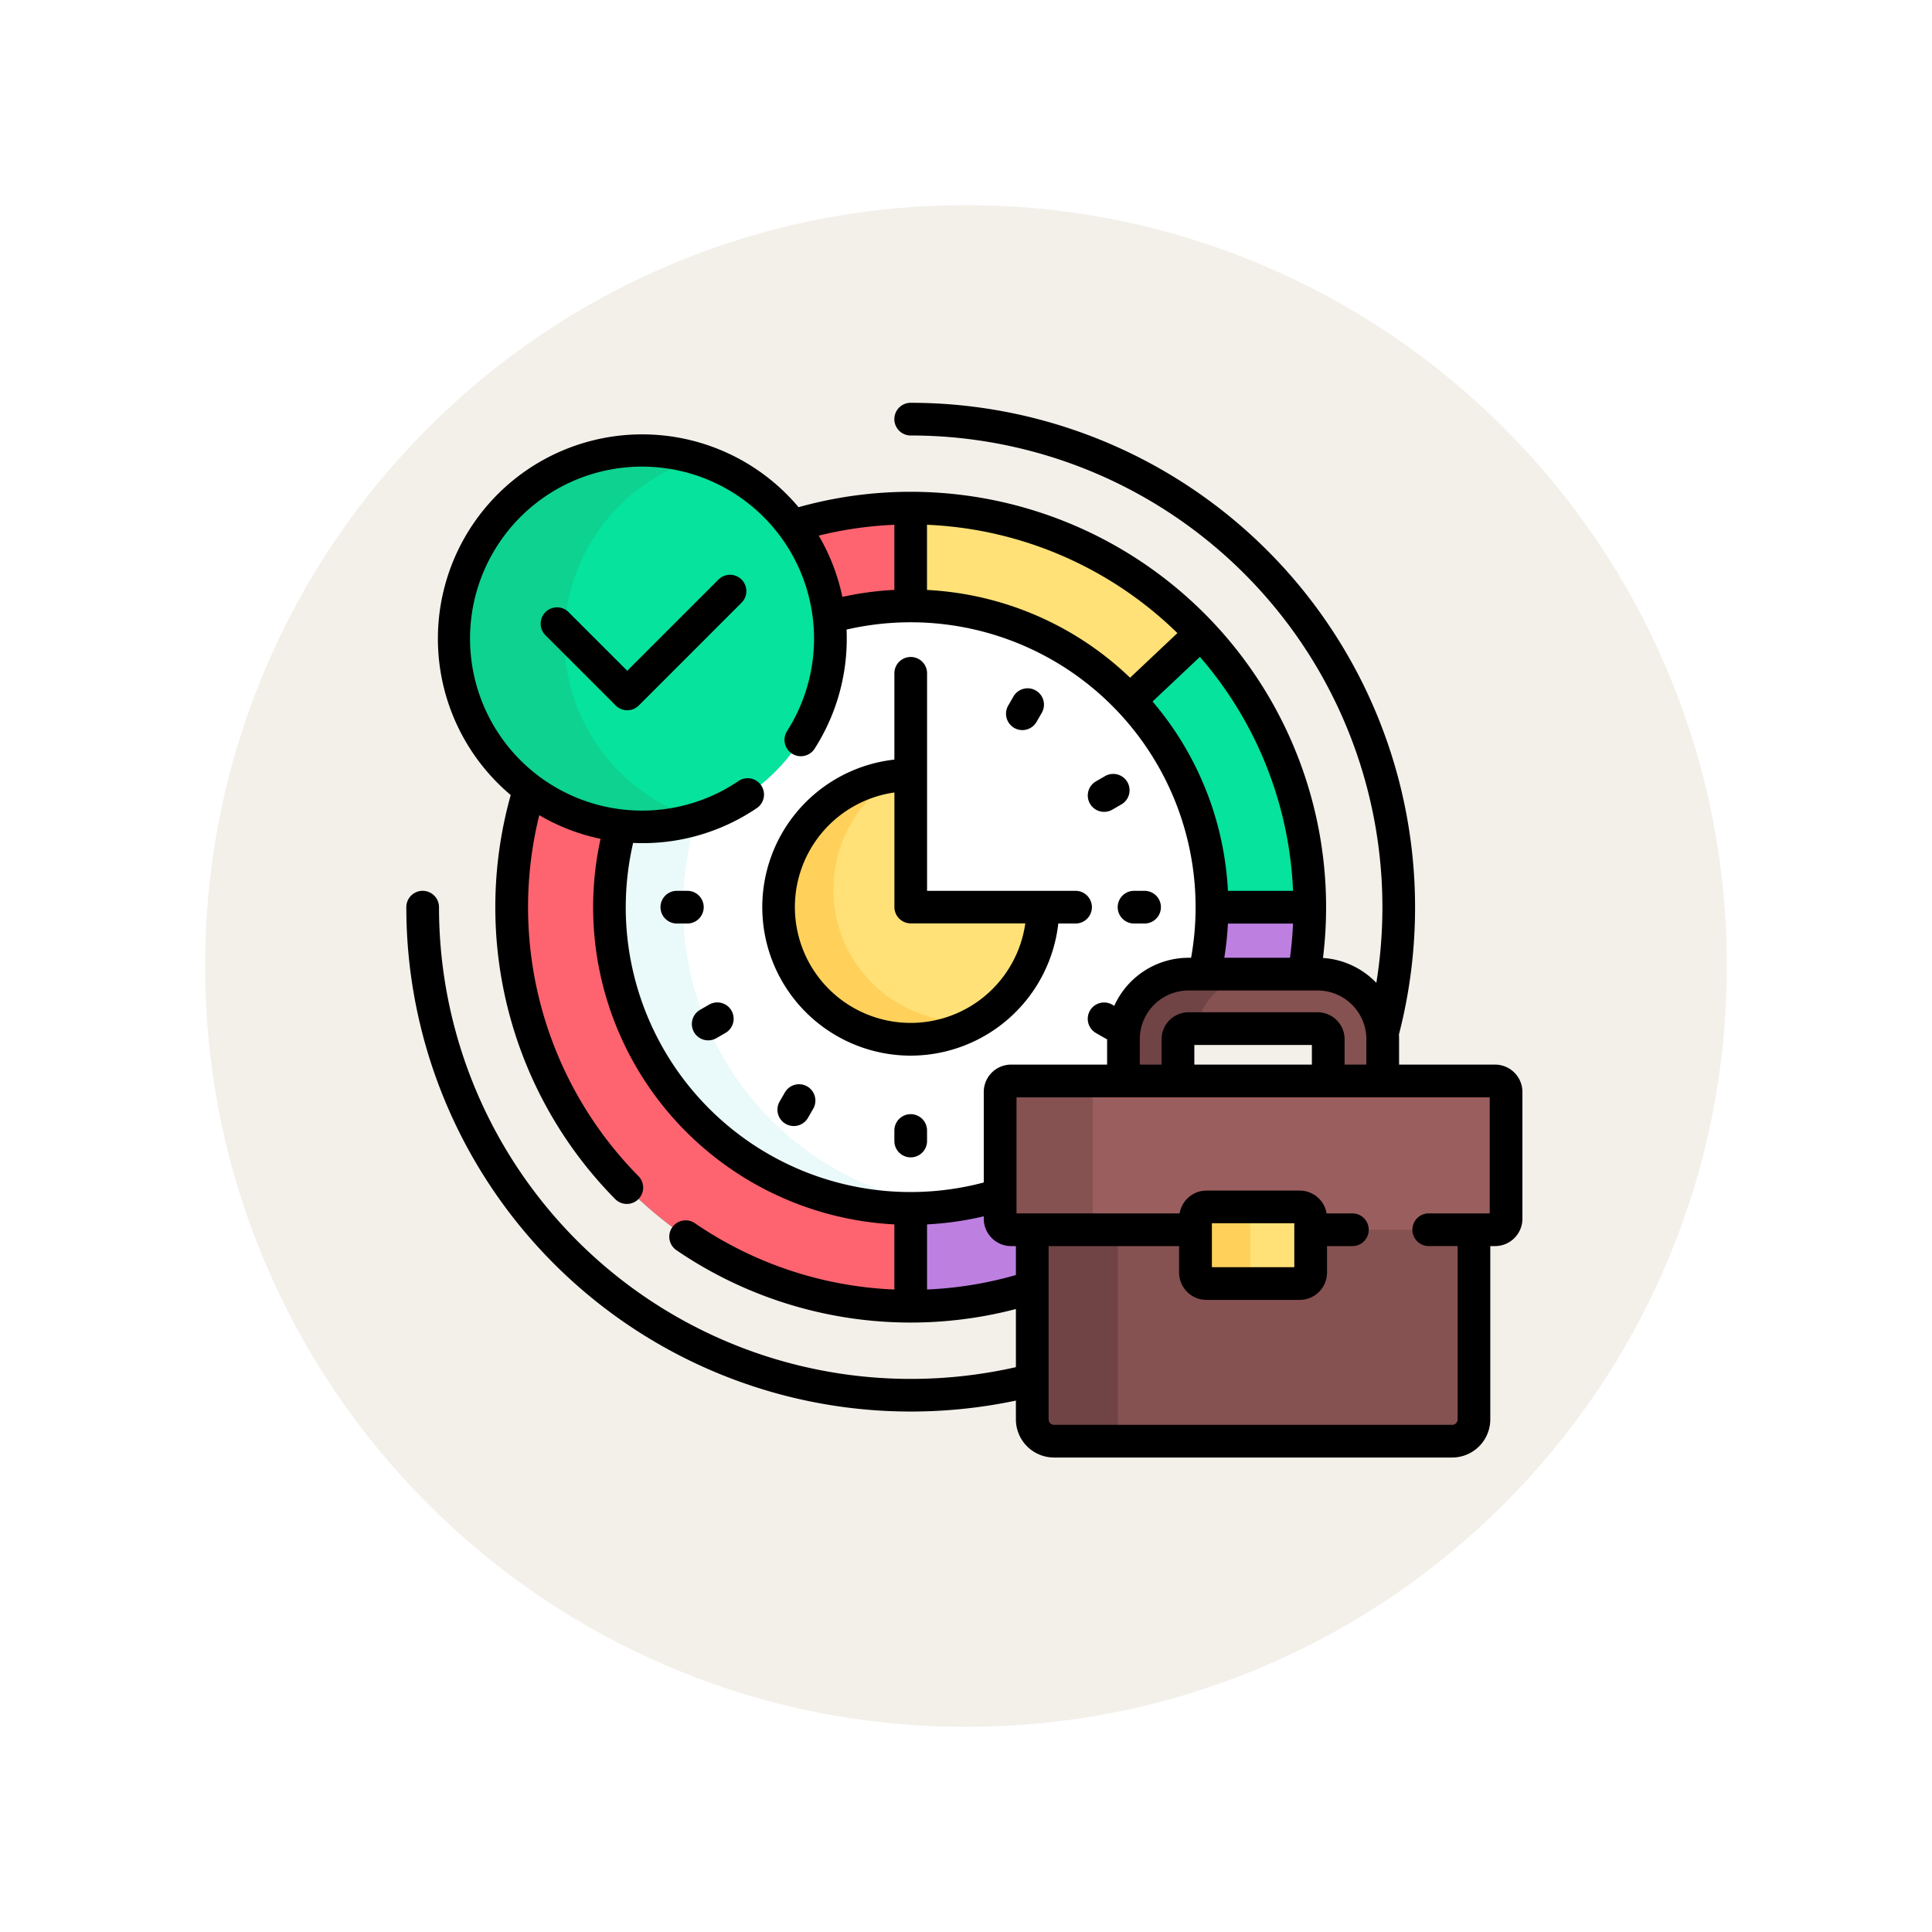<svg xmlns="http://www.w3.org/2000/svg" xmlns:xlink="http://www.w3.org/1999/xlink" width="113" height="113" viewBox="0 0 113 113">
  <defs>
    <filter id="Trazado_906460" x="0" y="0" width="113" height="113" filterUnits="userSpaceOnUse">
      <feOffset dy="3" input="SourceAlpha"/>
      <feGaussianBlur stdDeviation="3" result="blur"/>
      <feFlood flood-opacity="0.161"/>
      <feComposite operator="in" in2="blur"/>
      <feComposite in="SourceGraphic"/>
    </filter>
  </defs>
  <g id="Grupo_1114340" data-name="Grupo 1114340" transform="translate(-1216.051 -2827)">
    <g transform="matrix(1, 0, 0, 1, 1216.05, 2827)" filter="url(#Trazado_906460)">
      <g id="Trazado_906460-2" data-name="Trazado 906460" transform="translate(9 6)" fill="#f3f0ea">
        <path d="M 47.5 93.5 C 41.289 93.5 35.265 92.284 29.595 89.886 C 24.118 87.569 19.198 84.252 14.973 80.027 C 10.748 75.802 7.431 70.882 5.114 65.405 C 2.716 59.735 1.5 53.711 1.5 47.5 C 1.5 41.289 2.716 35.265 5.114 29.595 C 7.431 24.118 10.748 19.198 14.973 14.973 C 19.198 10.748 24.118 7.431 29.595 5.114 C 35.265 2.716 41.289 1.5 47.5 1.5 C 53.711 1.5 59.735 2.716 65.405 5.114 C 70.882 7.431 75.802 10.748 80.027 14.973 C 84.252 19.198 87.569 24.118 89.886 29.595 C 92.284 35.265 93.5 41.289 93.5 47.5 C 93.5 53.711 92.284 59.735 89.886 65.405 C 87.569 70.882 84.252 75.802 80.027 80.027 C 75.802 84.252 70.882 87.569 65.405 89.886 C 59.735 92.284 53.711 93.5 47.5 93.5 Z" stroke="none"/>
        <path d="M 47.5 3 C 41.491 3 35.664 4.176 30.179 6.496 C 24.881 8.737 20.121 11.946 16.034 16.034 C 11.946 20.121 8.737 24.881 6.496 30.179 C 4.176 35.664 3 41.491 3 47.5 C 3 53.509 4.176 59.336 6.496 64.821 C 8.737 70.119 11.946 74.879 16.034 78.966 C 20.121 83.054 24.881 86.263 30.179 88.504 C 35.664 90.824 41.491 92 47.5 92 C 53.509 92 59.336 90.824 64.82 88.504 C 70.119 86.263 74.878 83.054 78.966 78.966 C 83.054 74.879 86.263 70.119 88.504 64.821 C 90.824 59.336 92 53.509 92 47.5 C 92 41.491 90.824 35.664 88.504 30.179 C 86.263 24.881 83.054 20.121 78.966 16.034 C 74.878 11.946 70.119 8.737 64.82 6.496 C 59.336 4.176 53.509 3 47.5 3 M 47.5 0 C 73.733 0 95 21.266 95 47.5 L 95 47.5 C 95 73.734 73.733 95 47.5 95 C 21.266 95 0 73.734 0 47.5 L 0 47.5 C 0 21.266 21.266 0 47.5 0 Z" stroke="none" fill="#fff"/>
      </g>
    </g>
    <g id="Grupo_1114339" data-name="Grupo 1114339" transform="translate(1239.816 2836.493)">
      <g id="Grupo_1114326" data-name="Grupo 1114326" transform="translate(6.161 20.226)">
        <g id="Grupo_1114325" data-name="Grupo 1114325">
          <g id="Grupo_1114321" data-name="Grupo 1114321">
            <path id="Trazado_907252" data-name="Trazado 907252" d="M71.666,62.392a23.325,23.325,0,0,0-7.038,1.081A10.864,10.864,0,0,1,49.407,78.694a23.355,23.355,0,0,0,29.368,29.274V104.6H77.534a.638.638,0,0,1-.637-.637V96.534a.638.638,0,0,1,.637-.637H87.3V93.454a.62.62,0,0,1,.619-.619H93.9A23.353,23.353,0,0,0,71.666,62.392Z" transform="translate(-48.326 -62.392)" fill="#05e39c"/>
            <path id="Trazado_907253" data-name="Trazado 907253" d="M71.665,85.731,88.643,69.716a23.349,23.349,0,0,0-16.979-7.325,23.035,23.035,0,0,0-7.027,1.1A10.864,10.864,0,0,1,49.42,78.7a23.035,23.035,0,0,0-1.1,7.027,23.451,23.451,0,0,0,23.34,23.34,23.03,23.03,0,0,0,7.11-1.122V104.6H77.533a.638.638,0,0,1-.637-.637V96.533a.638.638,0,0,1,.637-.637H87.3V93.453a.62.62,0,0,1,.619-.619h5.968A23.032,23.032,0,0,0,95,85.731H71.665Z" transform="translate(-48.325 -62.391)" fill="#ffe177"/>
            <g id="Grupo_1114320" data-name="Grupo 1114320" transform="translate(23.34 23.34)">
              <path id="Trazado_907254" data-name="Trazado 907254" d="M231.384,245.45v23.34a23.327,23.327,0,0,0,7.11-1.1v-3.37h-1.241a.638.638,0,0,1-.637-.637v-7.426a.638.638,0,0,1,.637-.637h9.764v-2.443a.62.62,0,0,1,.619-.619h5.986a23.321,23.321,0,0,0,1.1-7.1h-23.34Z" transform="translate(-231.384 -245.45)" fill="#bd80e1"/>
            </g>
            <path id="Trazado_907255" data-name="Trazado 907255" d="M64.763,63.43a11,11,0,0,1-15.4,15.4,23.357,23.357,0,0,0,22.3,30.243V62.392A23.332,23.332,0,0,0,64.763,63.43Z" transform="translate(-48.327 -62.392)" fill="#fe646f"/>
          </g>
          <g id="Grupo_1114324" data-name="Grupo 1114324" transform="translate(5.717 5.718)">
            <path id="Trazado_907256" data-name="Trazado 907256" d="M116.021,135.661a.638.638,0,0,1,.637-.637h8.528a17.629,17.629,0,0,0-19.3-27.1,10.856,10.856,0,0,1-12.03,12.03,17.635,17.635,0,0,0,22.162,21.733v-6.03Z" transform="translate(-93.168 -107.236)" fill="#fff"/>
            <g id="Grupo_1114322" data-name="Grupo 1114322" transform="translate(0 12.31)">
              <path id="Trazado_907257" data-name="Trazado 907257" d="M97.482,209.1a17.612,17.612,0,0,1,.815-5.312,10.807,10.807,0,0,1-4.438.411,17.63,17.63,0,0,0,19.087,22.391A17.625,17.625,0,0,1,97.482,209.1Z" transform="translate(-93.169 -203.786)" fill="#eaf9fa"/>
            </g>
            <path id="Trazado_907258" data-name="Trazado 907258" d="M178.5,192.563v-7.728a7.728,7.728,0,1,0,7.728,7.728Z" transform="translate(-160.874 -174.941)" fill="#ffe177"/>
            <g id="Grupo_1114323" data-name="Grupo 1114323" transform="translate(9.894 9.926)">
              <path id="Trazado_907259" data-name="Trazado 907259" d="M181.714,199.483a7.728,7.728,0,0,1-3.906-14.4,7.728,7.728,0,1,0,4.6,14.364C182.176,199.471,181.947,199.483,181.714,199.483Z" transform="translate(-170.769 -185.087)" fill="#ffd15b"/>
            </g>
          </g>
        </g>
      </g>
      <g id="Grupo_1114329" data-name="Grupo 1114329" transform="translate(2.803 16.868)">
        <g id="Grupo_1114327" data-name="Grupo 1114327" transform="translate(0 0)">
          <circle id="Elipse_12780" data-name="Elipse 12780" cx="10.998" cy="10.998" r="10.998" fill="#05e39c"/>
        </g>
        <g id="Grupo_1114328" data-name="Grupo 1114328" transform="translate(0 0)">
          <path id="Trazado_907260" data-name="Trazado 907260" d="M28.424,47.05A11,11,0,0,1,36.2,36.532a11,11,0,1,0,0,21.037A11,11,0,0,1,28.424,47.05Z" transform="translate(-21.987 -36.052)" fill="#0ed290"/>
        </g>
      </g>
      <g id="Grupo_1114337" data-name="Grupo 1114337" transform="translate(34.732 47.482)">
        <g id="Grupo_1114330" data-name="Grupo 1114330" transform="translate(7.214)">
          <path id="Trazado_907261" data-name="Trazado 907261" d="M332.179,282.414v-2.443a.62.62,0,0,1,.619-.619h7.55a.62.62,0,0,1,.619.619v2.443h3.187v-2.443a3.807,3.807,0,0,0-3.807-3.807H332.8a3.807,3.807,0,0,0-3.807,3.807v2.443Z" transform="translate(-328.991 -276.165)" fill="#855151"/>
        </g>
        <g id="Grupo_1114331" data-name="Grupo 1114331" transform="translate(7.214 0)">
          <path id="Trazado_907262" data-name="Trazado 907262" d="M332.179,282.415v-2.443a.62.62,0,0,1,.619-.619h.462a3.807,3.807,0,0,1,3.756-3.187H332.8a3.807,3.807,0,0,0-3.807,3.807v2.443h3.188Z" transform="translate(-328.991 -276.166)" fill="#704444"/>
        </g>
        <g id="Grupo_1114332" data-name="Grupo 1114332" transform="translate(1.879 14.823)">
          <path id="Trazado_907263" data-name="Trazado 907263" d="M287.146,392.423v11.221a1.275,1.275,0,0,0,1.275,1.275H311.7a1.275,1.275,0,0,0,1.275-1.275V392.423Z" transform="translate(-287.146 -392.423)" fill="#855151"/>
        </g>
        <path id="Trazado_907264" data-name="Trazado 907264" d="M292.148,404.517V393.423h-5v11.094a1.275,1.275,0,0,0,1.275,1.275h5a1.275,1.275,0,0,1-1.275-1.275Z" transform="translate(-285.267 -378.473)" fill="#704444"/>
        <g id="Grupo_1114333" data-name="Grupo 1114333" transform="translate(0 6.249)">
          <path id="Trazado_907265" data-name="Trazado 907265" d="M301.364,333.88H273.047a.638.638,0,0,1-.637-.637v-7.426a.638.638,0,0,1,.637-.637h28.316a.638.638,0,0,1,.638.637v7.426A.638.638,0,0,1,301.364,333.88Z" transform="translate(-272.41 -325.179)" fill="#9b5e5e"/>
        </g>
        <g id="Grupo_1114334" data-name="Grupo 1114334" transform="translate(0 6.249)">
          <path id="Trazado_907266" data-name="Trazado 907266" d="M277.829,333.242v-7.426a.638.638,0,0,1,.637-.637h-5.419a.638.638,0,0,0-.637.637v7.426a.638.638,0,0,0,.637.637h5.419A.638.638,0,0,1,277.829,333.242Z" transform="translate(-272.41 -325.179)" fill="#855151"/>
        </g>
        <g id="Grupo_1114335" data-name="Grupo 1114335" transform="translate(11.429 13.615)">
          <path id="Trazado_907267" data-name="Trazado 907267" d="M368.149,387.433h-5.457a.638.638,0,0,1-.637-.637v-3.207a.638.638,0,0,1,.637-.637h5.457a.638.638,0,0,1,.637.637V386.8A.637.637,0,0,1,368.149,387.433Z" transform="translate(-362.054 -382.951)" fill="#ffe177"/>
        </g>
        <g id="Grupo_1114336" data-name="Grupo 1114336" transform="translate(11.429 13.615)">
          <path id="Trazado_907268" data-name="Trazado 907268" d="M365.26,386.8v-3.207a.638.638,0,0,1,.637-.637h-3.206a.638.638,0,0,0-.637.637V386.8a.638.638,0,0,0,.637.637H365.9A.637.637,0,0,1,365.26,386.8Z" transform="translate(-362.054 -382.951)" fill="#ffd15b"/>
        </g>
      </g>
      <g id="Grupo_1114338" data-name="Grupo 1114338" transform="translate(0 14.065)">
        <path id="Trazado_907269" data-name="Trazado 907269" d="M171.954,153.992a8.7,8.7,0,0,0,8.631-7.728h1.01a.956.956,0,1,0,0-1.912H172.91V131.63a.956.956,0,0,0-1.912,0v5.047a8.684,8.684,0,0,0,.956,17.315ZM171,138.6v6.7a.956.956,0,0,0,.956.956h6.7A6.772,6.772,0,1,1,171,138.6Z" transform="translate(-142.452 -115.807)"/>
        <path id="Trazado_907270" data-name="Trazado 907270" d="M119.135,238.907a.956.956,0,0,0-.956-.956h-.615a.956.956,0,0,0,0,1.912h.615A.956.956,0,0,0,119.135,238.907Z" transform="translate(-101.741 -209.406)"/>
        <path id="Trazado_907271" data-name="Trazado 907271" d="M326.34,238.907a.956.956,0,0,0,.956.956h.615a.956.956,0,0,0,0-1.912H327.3A.956.956,0,0,0,326.34,238.907Z" transform="translate(-284.732 -209.406)"/>
        <path id="Trazado_907272" data-name="Trazado 907272" d="M224.84,340.406a.956.956,0,0,0-.956.956v.615a.956.956,0,1,0,1.912,0v-.615A.956.956,0,0,0,224.84,340.406Z" transform="translate(-195.339 -298.798)"/>
        <path id="Trazado_907273" data-name="Trazado 907273" d="M131.99,289.3l-.532.307a.956.956,0,1,0,.956,1.656l.532-.307a.956.956,0,1,0-.956-1.656Z" transform="translate(-114.279 -254.1)"/>
        <path id="Trazado_907274" data-name="Trazado 907274" d="M313.57,186.531a.952.952,0,0,0,.477-.128l.532-.307a.956.956,0,0,0-.956-1.656l-.532.307a.956.956,0,0,0,.479,1.784Z" transform="translate(-272.755 -162.605)"/>
        <path id="Trazado_907275" data-name="Trazado 907275" d="M171.987,326.807a.956.956,0,0,0-1.306.35l-.307.532a.956.956,0,1,0,1.656.956l.307-.532A.956.956,0,0,0,171.987,326.807Z" transform="translate(-148.539 -286.821)"/>
        <path id="Trazado_907276" data-name="Trazado 907276" d="M275.589,147.361a.956.956,0,0,0,1.306-.35l.307-.532a.956.956,0,0,0-1.656-.956l-.307.532A.956.956,0,0,0,275.589,147.361Z" transform="translate(-240.035 -128.345)"/>
        <path id="Trazado_907277" data-name="Trazado 907277" d="M72.042,93.241l-5.336,5.336-3.43-3.43A.956.956,0,0,0,61.923,96.5l4.106,4.106a.956.956,0,0,0,1.352,0l6.012-6.012a.956.956,0,1,0-1.352-1.352Z" transform="translate(-53.784 -82.902)"/>
        <path id="Trazado_907278" data-name="Trazado 907278" d="M63.685,52.775h-5.62V51.289c0-.093,0-.185-.009-.276A29.649,29.649,0,0,0,59,43.566a29.5,29.5,0,0,0-29.5-29.5.956.956,0,0,0,0,1.912A27.589,27.589,0,0,1,57.09,43.566a27.871,27.871,0,0,1-.354,4.427,4.752,4.752,0,0,0-3.121-1.456A24.3,24.3,0,0,0,22.942,20.172,11.949,11.949,0,1,0,6.107,37.008a24.294,24.294,0,0,0,6.11,23.632.956.956,0,1,0,1.36-1.344,22.384,22.384,0,0,1-5.8-21.11,11.874,11.874,0,0,0,3.585,1.383A18.577,18.577,0,0,0,28.545,62.12v3.809a22.24,22.24,0,0,1-11.668-3.879.956.956,0,0,0-1.08,1.578A24.3,24.3,0,0,0,35.654,67.07v3.4a27.788,27.788,0,0,1-6.153.687A27.588,27.588,0,0,1,1.912,43.566a.956.956,0,0,0-1.912,0,29.5,29.5,0,0,0,29.5,29.5,29.763,29.763,0,0,0,6.153-.641v1.1a2.234,2.234,0,0,0,2.231,2.231H61.169A2.234,2.234,0,0,0,63.4,73.526V63.389h.285a1.6,1.6,0,0,0,1.594-1.594V54.369A1.6,1.6,0,0,0,63.685,52.775Zm-7.533-1.486v1.486H54.878V51.289A1.577,1.577,0,0,0,53.3,49.714h-7.55a1.577,1.577,0,0,0-1.575,1.575v1.486H42.9V51.289a2.853,2.853,0,0,1,2.85-2.85H53.3A2.853,2.853,0,0,1,56.153,51.289Zm-3.187.337v1.149H46.09V51.626Zm-5.123-5.1a18.5,18.5,0,0,0,.213-2h3.808c-.029.676-.091,1.344-.178,2Zm4.02-3.916H48.055a18.5,18.5,0,0,0-4.408-11.072l2.769-2.612A22.283,22.283,0,0,1,51.863,42.61ZM30.457,21.2A22.312,22.312,0,0,1,45.1,27.535l-2.768,2.611a18.516,18.516,0,0,0-11.878-5.134V21.2Zm-1.912,0v3.809a18.506,18.506,0,0,0-3.041.409,11.875,11.875,0,0,0-1.383-3.583A22.307,22.307,0,0,1,28.545,21.2ZM12.835,43.566a16.627,16.627,0,0,1,.431-3.758c.178.008.356.013.535.013A11.894,11.894,0,0,0,20.5,37.772a.956.956,0,1,0-1.072-1.584,10.06,10.06,0,1,1,2.842-2.922.956.956,0,0,0,1.611,1.03,11.915,11.915,0,0,0,1.879-6.43c0-.18,0-.358-.013-.535A16.667,16.667,0,0,1,45.9,46.526h-.15a4.768,4.768,0,0,0-4.343,2.811l-.117-.068a.956.956,0,1,0-.956,1.656l.532.307a.958.958,0,0,0,.122.059v1.483h-5.62a1.6,1.6,0,0,0-1.594,1.594v5.3a16.658,16.658,0,0,1-20.94-16.106ZM30.457,65.928V62.12a18.5,18.5,0,0,0,3.318-.473v.148a1.6,1.6,0,0,0,1.594,1.594h.285v1.693A22.211,22.211,0,0,1,30.457,65.928Zm32.909-4.452H59.8a.956.956,0,1,0,0,1.912h1.691V73.526a.319.319,0,0,1-.319.319H37.886a.319.319,0,0,1-.319-.319V63.389H45.2v1.554A1.6,1.6,0,0,0,46.8,66.536h5.457a1.6,1.6,0,0,0,1.594-1.594V63.389h1.484a.956.956,0,1,0,0-1.912H53.827a1.6,1.6,0,0,0-1.571-1.335H46.8a1.6,1.6,0,0,0-1.571,1.335h-9.54V54.688H63.367ZM47.117,64.623v-2.57h4.82v2.57Z" transform="translate(0 -14.065)"/>
      </g>
    </g>
  </g>
</svg>
